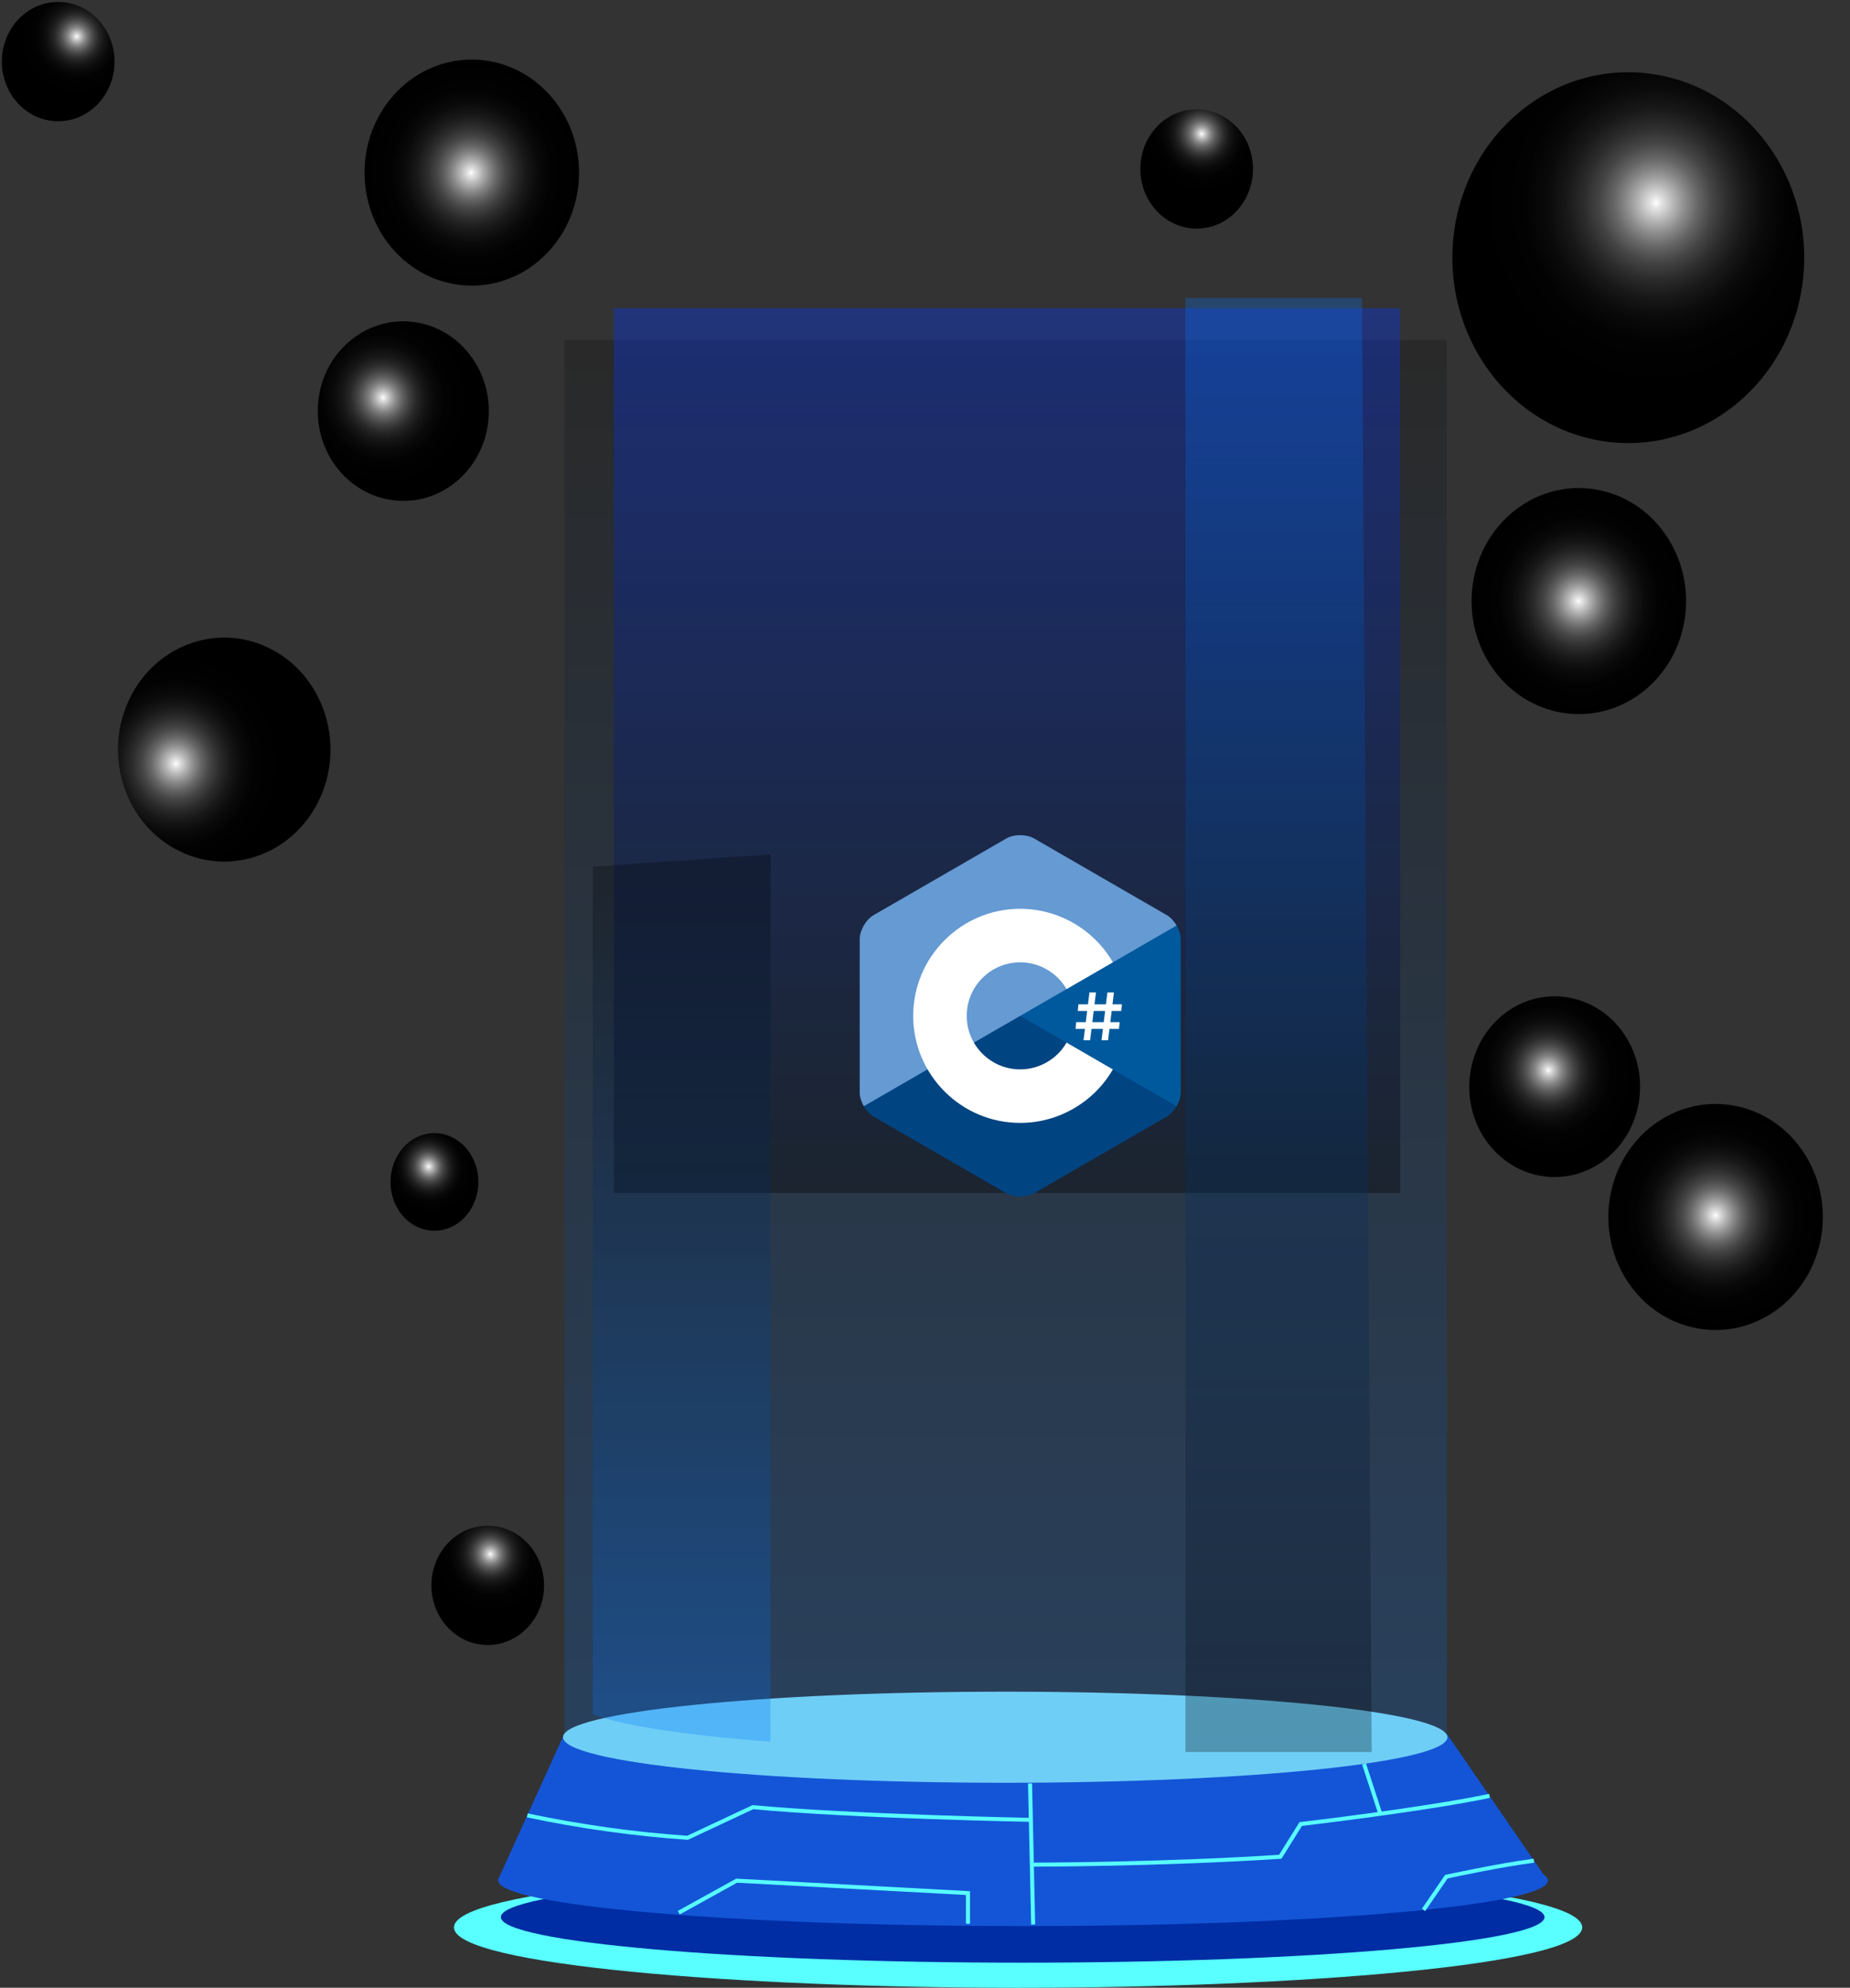 <svg width="379" height="407" viewBox="0 0 379 407" fill="none" xmlns="http://www.w3.org/2000/svg">
<rect x="0" y="0" width="379" height="407" fill="#333333" stroke="none"/>
<path style="mix-blend-mode:color-dodge" d="M369.341 57.462C371.808 36.658 357.797 17.688 338.047 15.089C318.296 12.491 300.286 27.248 297.819 48.051C295.352 68.854 309.362 87.825 329.113 90.424C348.863 93.022 366.874 78.264 369.341 57.462Z" fill="url(#paint0_radial_154_6291)"/>
<path style="mix-blend-mode:color-dodge" d="M335.57 142.376C345.691 135.324 348.47 120.966 341.775 110.304C335.081 99.643 321.449 96.717 311.327 103.768C301.205 110.819 298.427 125.178 305.121 135.839C311.816 146.5 325.448 149.427 335.57 142.376Z" fill="url(#paint1_radial_154_6291)"/>
<path style="mix-blend-mode:color-dodge" d="M245.541 46.803C251.912 46.58 256.906 40.934 256.693 34.191C256.481 27.449 251.143 22.163 244.772 22.386C238.4 22.609 233.407 28.255 233.619 34.997C233.831 41.74 239.169 47.025 245.541 46.803Z" fill="url(#paint2_radial_154_6291)"/>
<path style="mix-blend-mode:color-dodge" d="M100.298 336.815C106.67 336.595 111.665 330.95 111.455 324.208C111.245 317.465 105.909 312.178 99.537 312.398C93.165 312.618 88.17 318.263 88.38 325.005C88.591 331.748 93.926 337.035 100.298 336.815Z" fill="url(#paint3_radial_154_6291)"/>
<path style="mix-blend-mode:color-dodge" d="M372.679 255.216C375.845 242.876 368.914 230.17 357.198 226.836C345.483 223.502 333.42 230.802 330.255 243.142C327.089 255.481 334.02 268.187 345.736 271.521C357.451 274.855 369.514 267.555 372.679 255.216Z" fill="url(#paint4_radial_154_6291)"/>
<path style="mix-blend-mode:color-dodge" d="M112.69 51.16C120.985 41.83 120.528 27.184 111.67 18.447C102.812 9.71 88.907 10.191 80.613 19.521C72.318 28.851 72.774 43.497 81.632 52.234C90.49 60.971 104.395 60.49 112.69 51.16Z" fill="url(#paint5_radial_154_6291)"/>
<path style="mix-blend-mode:color-dodge" d="M65.657 163.193C70.75 151.722 66.049 138.075 55.159 132.711C44.269 127.348 31.312 132.299 26.22 143.769C21.128 155.24 25.828 168.887 36.719 174.251C47.609 179.614 60.565 174.663 65.657 163.193Z" fill="url(#paint6_radial_154_6291)"/>
<path style="mix-blend-mode:color-dodge" d="M12.306 24.818C18.678 24.596 23.671 18.949 23.459 12.207C23.246 5.464 17.909 0.179 11.537 0.402C5.165 0.624 0.172 6.271 0.385 13.013C0.597 19.756 5.934 25.041 12.306 24.818Z" fill="url(#paint7_radial_154_6291)"/>
<path style="mix-blend-mode:color-dodge" d="M311.703 205.445C314.896 204.027 318.415 203.642 321.816 204.337C325.216 205.032 328.345 206.777 330.807 209.351C333.269 211.925 334.952 215.212 335.646 218.797C336.339 222.382 336.01 226.104 334.701 229.491C333.392 232.879 331.162 235.781 328.292 237.829C325.422 239.877 322.042 240.981 318.578 241C315.114 241.019 311.723 239.952 308.834 237.935C305.944 235.918 303.685 233.041 302.343 229.668C300.566 225.142 300.552 220.058 302.305 215.522C304.057 210.985 307.435 207.364 311.703 205.445Z" fill="url(#paint8_radial_154_6291)"/>
<path style="mix-blend-mode:color-dodge" d="M100.053 86.089C101.052 75.991 94.058 66.948 84.432 65.891C74.805 64.834 66.191 72.164 65.192 82.262C64.193 92.361 71.187 101.404 80.813 102.46C90.44 103.517 99.054 96.187 100.053 86.089Z" fill="url(#paint9_radial_154_6291)"/>
<path style="mix-blend-mode:color-dodge" d="M85.506 232.779C87.148 232.014 88.959 231.806 90.708 232.183C92.456 232.56 94.065 233.503 95.331 234.895C96.597 236.287 97.462 238.064 97.818 240.002C98.174 241.939 98.005 243.951 97.331 245.782C96.657 247.612 95.51 249.18 94.034 250.287C92.557 251.394 90.818 251.99 89.037 252C87.256 252.01 85.512 251.433 84.025 250.342C82.539 249.252 81.378 247.697 80.688 245.874C79.776 243.426 79.771 240.679 80.673 238.227C81.575 235.776 83.311 233.818 85.506 232.779Z" fill="url(#paint10_radial_154_6291)"/>
<path d="M208.576 407.002C151.763 407.002 93 402.384 93 394.638C93 386.891 151.763 382.273 208.576 382.273C265.389 382.273 324.143 386.9 324.143 394.638C324.143 402.375 265.38 407.002 208.576 407.002Z" fill="#58FFFE"/>
<path style="mix-blend-mode:screen" opacity="0.2" d="M296.4 69.641H115.617V354.982H296.4V69.641Z" fill="url(#paint11_linear_154_6291)"/>
<path style="mix-blend-mode:screen" opacity="0.35" d="M286.84 63.102H125.742V244.247H286.84V63.102Z" fill="url(#paint12_linear_154_6291)"/>
<path d="M115.616 354.984L101.984 384.995H317.023L296.39 354.984H115.616Z" fill="#1455D7"/>
<path d="M205.934 365.023C255.966 365.023 296.525 360.849 296.525 355.699C296.525 350.55 255.966 346.375 205.934 346.375C155.903 346.375 115.344 350.55 115.344 355.699C115.344 360.849 155.903 365.023 205.934 365.023Z" fill="#6FCEF6"/>
<path d="M209.509 401.859C268.553 401.859 316.417 397.685 316.417 392.535C316.417 387.385 268.553 383.211 209.509 383.211C150.466 383.211 102.602 387.385 102.602 392.535C102.602 397.685 150.466 401.859 209.509 401.859Z" fill="#002DA4"/>
<path d="M209.605 394.363C268.987 394.363 317.125 390.188 317.125 385.039C317.125 379.889 268.987 375.715 209.605 375.715C150.224 375.715 102.086 379.889 102.086 385.039C102.086 390.188 150.224 394.363 209.605 394.363Z" fill="#1455D7"/>
<path d="M140.944 376.7H140.838C129.778 375.931 118.784 374.394 107.938 372.1L108.115 371.302C118.886 373.582 129.802 375.11 140.784 375.876L154.159 369.609H154.265C174.314 371.497 210.99 372.206 211.327 372.215V373.031C210.963 373.031 174.42 372.322 154.319 370.434L140.944 376.7Z" fill="#58FFFE"/>
<path d="M198.713 393.891H197.888V387.997L151.011 385.488L139.258 391.985L138.859 391.267L150.816 384.664H150.94L198.713 387.226V393.891Z" fill="#58FFFE"/>
<path d="M211.433 365.146L210.609 365.164L211.245 394.06L212.069 394.042L211.433 365.146Z" fill="#58FFFE"/>
<path d="M211.031 382.204V381.379C211.279 381.379 237.399 381.379 262.039 379.775L266.24 373.057H266.435C266.692 373.057 291.961 370.061 305.07 367.305L305.238 368.111C292.706 370.77 269.121 373.562 266.728 373.855L262.518 380.591H262.305C237.904 382.177 212.095 382.204 211.031 382.204Z" fill="#58FFFE"/>
<path d="M291.97 391.294L291.297 390.824L296.074 383.849H296.234C296.34 383.849 306.71 381.562 314.182 380.578L314.288 381.394C307.357 382.28 297.9 384.327 296.562 384.611L291.97 391.294Z" fill="#58FFFE"/>
<path d="M279.83 361.044L279.055 361.297L282.32 371.288L283.095 371.035L279.83 361.044Z" fill="#58FFFE"/>
<path style="mix-blend-mode:screen" opacity="0.28" d="M242.852 61V358.724H281.016L279.013 61H242.852Z" fill="url(#paint13_linear_154_6291)"/>
<path style="mix-blend-mode:screen" opacity="0.28" d="M121.438 350.998V177.434L157.839 174.961V356.603C157.839 356.603 131.462 354.88 121.438 350.998Z" fill="url(#paint14_linear_154_6291)"/>
<g clip-path="url(#clip0_154_6291)">
<path d="M241.05 226.5C241.565 225.606 241.886 224.599 241.886 223.695V192.305C241.886 191.401 241.566 190.394 241.05 189.5L219.743 191.42L205.086 208L216.734 224.612L241.05 226.5Z" fill="#00599C"/>
<path d="M211.851 244.322L239.036 228.627C239.819 228.175 240.531 227.394 241.047 226.5L209.004 208L187.916 208.745L176.961 226.5C177.477 227.394 178.189 228.175 178.972 228.627L206.156 244.322C207.722 245.226 210.285 245.226 211.851 244.322Z" fill="#004482"/>
<path d="M241.047 189.5C240.531 188.606 239.819 187.825 239.036 187.373L211.852 171.678C210.286 170.774 207.723 170.774 206.157 171.678L178.972 187.373C177.406 188.277 176.125 190.497 176.125 192.305V223.695C176.125 224.599 176.445 225.606 176.962 226.5L209.005 208L241.047 189.5Z" fill="#659AD2"/>
<path d="M209.006 229.917C196.919 229.917 187.086 220.084 187.086 207.998C187.086 195.911 196.919 186.078 209.006 186.078C216.805 186.078 224.078 190.275 227.988 197.031L218.502 202.52C216.545 199.139 212.906 197.038 209.006 197.038C202.962 197.038 198.046 201.954 198.046 207.998C198.046 214.041 202.962 218.958 209.006 218.958C212.907 218.958 216.545 216.857 218.502 213.474L227.989 218.964C224.079 225.72 216.805 229.917 209.006 229.917Z" fill="white"/>
<path d="M229.702 206.994H227.742L227.462 209.29H229.38L229.24 210.662H227.294L227 213H225.656L225.95 210.662H223.612L223.318 213H221.974L222.268 210.662H220.336L220.476 209.29H222.436L222.716 206.994H220.798L220.924 205.636H222.884L223.192 203.2H224.522L224.228 205.636H226.566L226.874 203.2H228.204L227.91 205.636H229.842L229.702 206.994ZM226.118 209.29L226.398 206.994H224.06L223.78 209.29H226.118Z" fill="white"/>
</g>
<defs>
<radialGradient id="paint0_radial_154_6291" cx="0" cy="0" r="1" gradientUnits="userSpaceOnUse" gradientTransform="translate(339.262 41.496) rotate(-2.17) scale(36.144 38.065)">
<stop stop-color="white"/>
<stop offset="0.03" stop-color="#E5E5E5"/>
<stop offset="0.1" stop-color="#B5B5B5"/>
<stop offset="0.17" stop-color="#8A8A8A"/>
<stop offset="0.24" stop-color="#656565"/>
<stop offset="0.32" stop-color="#454545"/>
<stop offset="0.41" stop-color="#2C2C2C"/>
<stop offset="0.51" stop-color="#181818"/>
<stop offset="0.62" stop-color="#0A0A0A"/>
<stop offset="0.75" stop-color="#020202"/>
<stop offset="1"/>
</radialGradient>
<radialGradient id="paint1_radial_154_6291" cx="0" cy="0" r="1" gradientUnits="userSpaceOnUse" gradientTransform="translate(323.392 123.079) rotate(178.009) scale(21.974 23.143)">
<stop stop-color="white"/>
<stop offset="0.03" stop-color="#E5E5E5"/>
<stop offset="0.1" stop-color="#B5B5B5"/>
<stop offset="0.17" stop-color="#8A8A8A"/>
<stop offset="0.24" stop-color="#656565"/>
<stop offset="0.32" stop-color="#454545"/>
<stop offset="0.41" stop-color="#2C2C2C"/>
<stop offset="0.51" stop-color="#181818"/>
<stop offset="0.62" stop-color="#0A0A0A"/>
<stop offset="0.75" stop-color="#020202"/>
<stop offset="1"/>
</radialGradient>
<radialGradient id="paint2_radial_154_6291" cx="0" cy="0" r="1" gradientUnits="userSpaceOnUse" gradientTransform="translate(246.183 27.415) rotate(-27.349) scale(11.697 12.015)">
<stop stop-color="white"/>
<stop offset="0.04" stop-color="#DCDCDC"/>
<stop offset="0.1" stop-color="#AEAEAE"/>
<stop offset="0.16" stop-color="#858585"/>
<stop offset="0.23" stop-color="#616161"/>
<stop offset="0.31" stop-color="#434343"/>
<stop offset="0.39" stop-color="#2A2A2A"/>
<stop offset="0.48" stop-color="#171717"/>
<stop offset="0.59" stop-color="#0A0A0A"/>
<stop offset="0.73" stop-color="#020202"/>
<stop offset="1"/>
</radialGradient>
<radialGradient id="paint3_radial_154_6291" cx="0" cy="0" r="1" gradientUnits="userSpaceOnUse" gradientTransform="translate(100.47 318.201) rotate(-27.329) scale(11.697 12.065)">
<stop stop-color="white"/>
<stop offset="0.04" stop-color="#D9D9D9"/>
<stop offset="0.1" stop-color="#ACACAC"/>
<stop offset="0.16" stop-color="#838383"/>
<stop offset="0.23" stop-color="#5F5F5F"/>
<stop offset="0.3" stop-color="#424242"/>
<stop offset="0.38" stop-color="#292929"/>
<stop offset="0.47" stop-color="#171717"/>
<stop offset="0.58" stop-color="#0A0A0A"/>
<stop offset="0.72" stop-color="#020202"/>
<stop offset="1"/>
</radialGradient>
<radialGradient id="paint4_radial_154_6291" cx="0" cy="0" r="1" gradientUnits="userSpaceOnUse" gradientTransform="translate(351.46 248.873) rotate(-1.991) scale(21.974 23.142)">
<stop stop-color="white"/>
<stop offset="0.03" stop-color="#E5E5E5"/>
<stop offset="0.1" stop-color="#B5B5B5"/>
<stop offset="0.17" stop-color="#8A8A8A"/>
<stop offset="0.24" stop-color="#656565"/>
<stop offset="0.32" stop-color="#454545"/>
<stop offset="0.41" stop-color="#2C2C2C"/>
<stop offset="0.51" stop-color="#181818"/>
<stop offset="0.62" stop-color="#0A0A0A"/>
<stop offset="0.75" stop-color="#020202"/>
<stop offset="1"/>
</radialGradient>
<radialGradient id="paint5_radial_154_6291" cx="0" cy="0" r="1" gradientUnits="userSpaceOnUse" gradientTransform="translate(96.518 35.377) rotate(-1.98) scale(21.974 23.143)">
<stop stop-color="white"/>
<stop offset="0.03" stop-color="#E5E5E5"/>
<stop offset="0.1" stop-color="#B5B5B5"/>
<stop offset="0.17" stop-color="#8A8A8A"/>
<stop offset="0.24" stop-color="#656565"/>
<stop offset="0.32" stop-color="#454545"/>
<stop offset="0.41" stop-color="#2C2C2C"/>
<stop offset="0.51" stop-color="#181818"/>
<stop offset="0.62" stop-color="#0A0A0A"/>
<stop offset="0.75" stop-color="#020202"/>
<stop offset="1"/>
</radialGradient>
<radialGradient id="paint6_radial_154_6291" cx="0" cy="0" r="1" gradientUnits="userSpaceOnUse" gradientTransform="translate(36.054 156.349) rotate(-1.856) scale(21.71 22.865)">
<stop stop-color="white"/>
<stop offset="0.03" stop-color="#E5E5E5"/>
<stop offset="0.1" stop-color="#B5B5B5"/>
<stop offset="0.17" stop-color="#8A8A8A"/>
<stop offset="0.24" stop-color="#656565"/>
<stop offset="0.32" stop-color="#454545"/>
<stop offset="0.41" stop-color="#2C2C2C"/>
<stop offset="0.51" stop-color="#181818"/>
<stop offset="0.62" stop-color="#0A0A0A"/>
<stop offset="0.75" stop-color="#020202"/>
<stop offset="1"/>
</radialGradient>
<radialGradient id="paint7_radial_154_6291" cx="0" cy="0" r="1" gradientUnits="userSpaceOnUse" gradientTransform="translate(15.714 7.484) rotate(-27.35) scale(11.697 12.015)">
<stop stop-color="white"/>
<stop offset="0.04" stop-color="#D9D9D9"/>
<stop offset="0.1" stop-color="#ACACAC"/>
<stop offset="0.16" stop-color="#838383"/>
<stop offset="0.23" stop-color="#5F5F5F"/>
<stop offset="0.3" stop-color="#424242"/>
<stop offset="0.38" stop-color="#292929"/>
<stop offset="0.47" stop-color="#171717"/>
<stop offset="0.58" stop-color="#0A0A0A"/>
<stop offset="0.72" stop-color="#020202"/>
<stop offset="1"/>
</radialGradient>
<radialGradient id="paint8_radial_154_6291" cx="0" cy="0" r="1" gradientUnits="userSpaceOnUse" gradientTransform="translate(317.206 219.126) rotate(-111.865) scale(18.405 17.702)">
<stop stop-color="white"/>
<stop offset="0.04" stop-color="#D9D9D9"/>
<stop offset="0.1" stop-color="#ACACAC"/>
<stop offset="0.16" stop-color="#838383"/>
<stop offset="0.23" stop-color="#5F5F5F"/>
<stop offset="0.3" stop-color="#424242"/>
<stop offset="0.38" stop-color="#292929"/>
<stop offset="0.47" stop-color="#171717"/>
<stop offset="0.58" stop-color="#0A0A0A"/>
<stop offset="0.72" stop-color="#020202"/>
<stop offset="1"/>
</radialGradient>
<radialGradient id="paint9_radial_154_6291" cx="0" cy="0" r="1" gradientUnits="userSpaceOnUse" gradientTransform="translate(78.492 81.425) rotate(-107.435) scale(18.334 17.577)">
<stop stop-color="white"/>
<stop offset="0.04" stop-color="#D9D9D9"/>
<stop offset="0.1" stop-color="#ACACAC"/>
<stop offset="0.16" stop-color="#838383"/>
<stop offset="0.23" stop-color="#5F5F5F"/>
<stop offset="0.3" stop-color="#424242"/>
<stop offset="0.38" stop-color="#292929"/>
<stop offset="0.47" stop-color="#171717"/>
<stop offset="0.58" stop-color="#0A0A0A"/>
<stop offset="0.72" stop-color="#020202"/>
<stop offset="1"/>
</radialGradient>
<radialGradient id="paint10_radial_154_6291" cx="0" cy="0" r="1" gradientUnits="userSpaceOnUse" gradientTransform="translate(87.828 238.844) rotate(-110.899) scale(9.885 9.168)">
<stop stop-color="white"/>
<stop offset="0.03" stop-color="#E5E5E5"/>
<stop offset="0.1" stop-color="#B5B5B5"/>
<stop offset="0.17" stop-color="#8A8A8A"/>
<stop offset="0.24" stop-color="#656565"/>
<stop offset="0.32" stop-color="#454545"/>
<stop offset="0.41" stop-color="#2C2C2C"/>
<stop offset="0.51" stop-color="#181818"/>
<stop offset="0.62" stop-color="#0A0A0A"/>
<stop offset="0.75" stop-color="#020202"/>
<stop offset="1"/>
</radialGradient>
<linearGradient id="paint11_linear_154_6291" x1="206.269" y1="353.502" x2="206.269" y2="69.575" gradientUnits="userSpaceOnUse">
<stop stop-color="#0275FF"/>
<stop offset="1"/>
</linearGradient>
<linearGradient id="paint12_linear_154_6291" x1="206.555" y1="243.309" x2="206.555" y2="63.062" gradientUnits="userSpaceOnUse">
<stop/>
<stop offset="1" stop-color="#0238FF"/>
</linearGradient>
<linearGradient id="paint13_linear_154_6291" x1="261.934" y1="359.415" x2="261.934" y2="61" gradientUnits="userSpaceOnUse">
<stop/>
<stop offset="1" stop-color="#0275FF"/>
</linearGradient>
<linearGradient id="paint14_linear_154_6291" x1="139.651" y1="359.2" x2="139.651" y2="174.961" gradientUnits="userSpaceOnUse">
<stop stop-color="#0275FF"/>
<stop offset="1"/>
</linearGradient>
<clipPath id="clip0_154_6291">
<rect width="74" height="74" fill="white" transform="translate(172 171)"/>
</clipPath>
</defs>
</svg>
